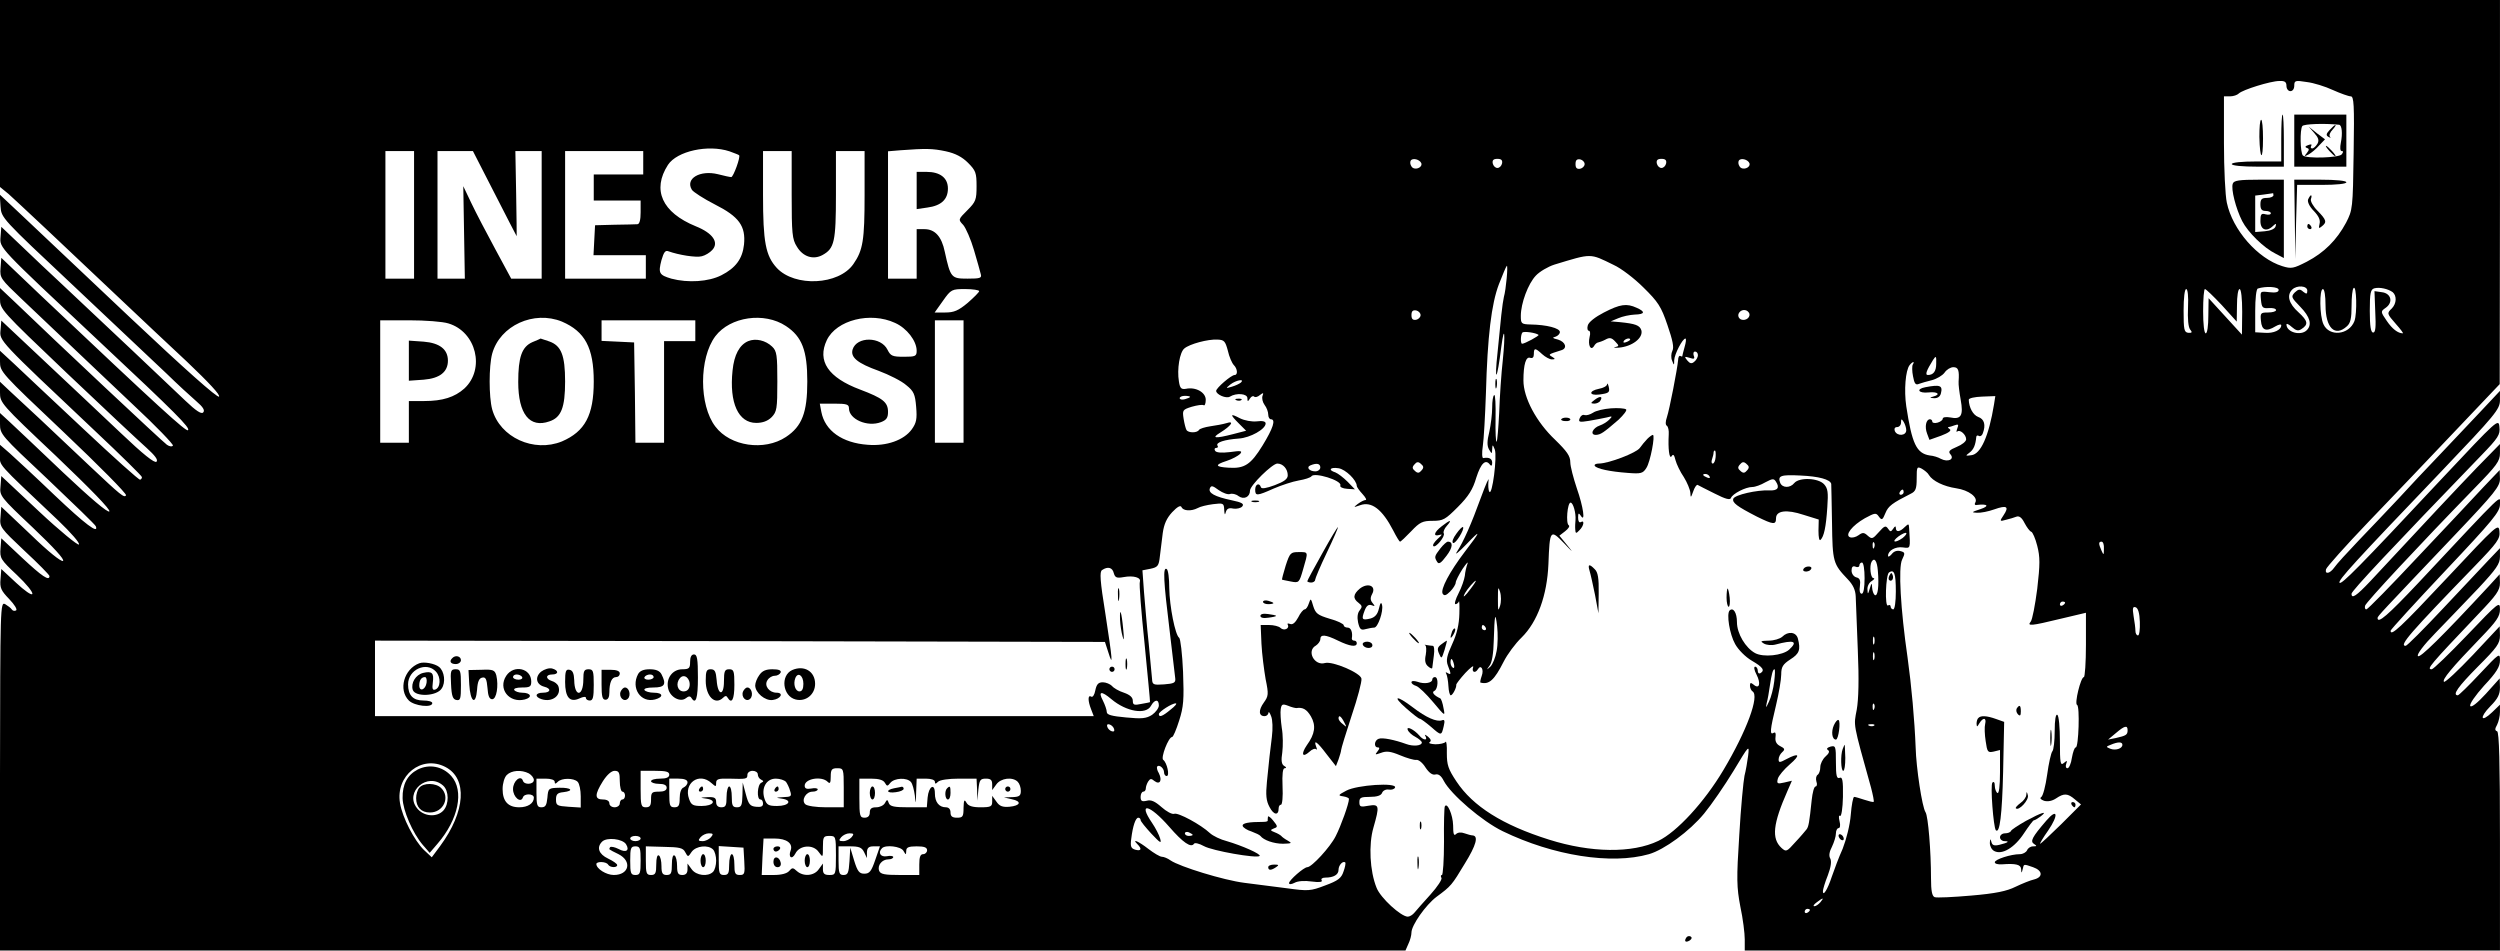 <?xml version="1.0" standalone="no"?>
<!DOCTYPE svg PUBLIC "-//W3C//DTD SVG 20010904//EN"
 "http://www.w3.org/TR/2001/REC-SVG-20010904/DTD/svg10.dtd">
<svg version="1.0" xmlns="http://www.w3.org/2000/svg"
 width="960pt" height="365pt" viewBox="0 0 960 365"
 preserveAspectRatio="xMidYMid meet">

<g transform="translate(0,365) scale(0.1,-0.1)"
fill="#000000" stroke="none">
<path d="M0 3291 l0 -359 33 -27 c29 -26 200 -186 452 -425 55 -52 160 -151
233 -219 83 -79 129 -128 123 -134 -6 -6 -132 106 -343 305 -183 173 -370 350
-416 393 l-83 78 3 -45 c3 -45 3 -45 283 -308 154 -145 314 -296 355 -335 41
-40 92 -87 113 -105 27 -23 35 -36 27 -44 -7 -7 -27 6 -68 45 -54 52 -339 321
-482 455 -36 33 -101 95 -145 137 l-80 76 -3 -39 c-3 -43 -10 -36 378 -400
298 -279 351 -333 342 -342 -7 -7 -106 83 -567 519 l-150 143 -3 -40 c-3 -37
1 -42 80 -117 45 -43 125 -119 178 -169 52 -50 166 -157 252 -239 87 -81 155
-152 152 -156 -3 -5 -13 -4 -23 3 -16 11 -425 395 -588 552 l-53 50 0 -41 c0
-41 2 -43 257 -286 142 -135 280 -264 306 -287 32 -29 45 -46 38 -53 -7 -7
-52 29 -136 109 -69 65 -201 190 -293 276 l-167 157 -3 -37 c-4 -41 -7 -38
363 -387 99 -93 180 -173 180 -177 0 -5 -3 -9 -7 -10 -4 -2 -103 87 -220 197
-117 110 -237 222 -265 249 l-53 49 0 -41 c0 -40 3 -43 245 -272 135 -128 242
-236 239 -242 -7 -11 -19 -1 -139 112 -138 131 -266 251 -308 289 l-37 35 0
-41 c0 -40 3 -44 215 -244 132 -126 211 -207 205 -213 -6 -6 -73 51 -177 149
-92 88 -185 175 -205 194 l-38 35 0 -41 c0 -41 3 -44 183 -213 100 -95 184
-176 185 -181 12 -32 -41 8 -158 119 -74 71 -152 143 -172 161 l-38 33 0 -39
c0 -43 -19 -22 224 -252 48 -46 84 -87 79 -92 -4 -4 -73 52 -153 127 l-145
136 -3 -39 c-4 -37 -1 -41 124 -159 81 -77 123 -123 116 -128 -7 -4 -56 35
-124 101 l-113 107 -3 -39 c-4 -39 -1 -42 92 -130 53 -49 96 -93 96 -97 0 -21
-29 -1 -104 69 l-81 76 -3 -39 c-3 -37 0 -43 63 -102 36 -34 63 -67 59 -73 -3
-6 -30 13 -62 43 l-57 53 -3 -39 c-3 -33 2 -44 33 -76 21 -22 32 -40 27 -44
-6 -3 -13 -2 -17 4 -3 5 -15 14 -25 20 -19 10 -19 -4 -20 -660 l0 -670 2698 0
2699 0 11 25 c7 14 12 34 12 44 0 28 55 106 96 137 57 42 59 45 109 128 44 71
53 106 30 108 -5 0 -20 4 -31 8 -13 5 -26 4 -33 -3 -8 -8 -11 0 -11 34 -1 40
-23 91 -32 72 -2 -4 -4 -65 -3 -135 0 -71 -4 -128 -8 -128 -5 0 -5 -5 -2 -11
4 -5 -15 -34 -42 -64 -26 -29 -54 -60 -61 -69 -7 -9 -19 -16 -26 -16 -26 0
-105 72 -120 111 -26 64 -31 166 -12 231 24 84 23 91 -19 84 -31 -6 -35 -4
-35 14 0 17 6 20 40 20 27 0 43 5 47 15 3 9 15 15 26 13 11 -2 22 2 24 8 7 20
-146 10 -187 -12 -32 -17 -33 -19 -12 -22 12 -2 22 -6 22 -10 0 -18 -31 -104
-51 -143 -21 -42 -92 -119 -109 -119 -13 0 -70 -50 -70 -61 0 -6 9 -5 21 1 12
7 39 9 66 5 30 -4 43 -2 38 5 -3 5 2 10 14 10 32 0 51 11 51 30 0 18 17 36 26
28 2 -3 -1 -19 -7 -35 -8 -25 -21 -35 -70 -53 -57 -22 -66 -22 -147 -11 -48 6
-122 16 -164 21 -79 10 -248 62 -283 86 -11 8 -26 14 -33 14 -8 0 -31 14 -52
30 -37 29 -66 42 -42 18 18 -18 14 -27 -8 -21 -17 5 -20 12 -16 42 6 50 17 81
27 81 5 0 9 -4 9 -9 0 -5 19 -28 41 -52 35 -37 40 -40 34 -19 -4 14 -18 41
-31 60 -56 82 -10 72 66 -15 53 -61 84 -82 95 -65 3 5 20 1 38 -9 32 -18 203
-48 214 -38 7 7 -68 40 -126 57 -24 6 -53 20 -65 31 -34 32 -122 80 -137 74
-8 -3 -30 9 -49 26 -25 22 -40 29 -57 24 -18 -4 -23 -1 -23 15 0 11 5 20 10
20 6 0 10 6 10 13 0 6 4 18 9 26 8 12 12 12 24 2 21 -16 31 2 17 30 -7 11 -9
23 -6 26 8 8 26 -7 26 -23 0 -8 5 -14 10 -14 13 0 1 52 -13 62 -11 7 20 88 34
88 4 0 16 28 27 63 17 53 19 80 15 187 -3 69 -10 128 -15 131 -15 10 -37 120
-38 191 0 37 -4 70 -10 73 -15 9 -12 -46 11 -233 11 -92 21 -176 22 -187 2
-17 -5 -20 -43 -23 -41 -3 -45 -1 -46 20 -1 13 -7 75 -13 138 -7 63 -14 152
-18 197 l-6 83 31 6 c28 6 32 11 36 48 3 22 8 63 11 89 5 35 15 57 36 80 20
21 32 28 36 20 6 -15 37 -17 62 -4 10 6 36 12 59 15 40 5 42 4 43 -22 1 -19 3
-21 6 -9 4 14 12 18 29 14 13 -2 29 2 34 8 9 10 -1 16 -40 24 -66 14 -91 28
-84 46 5 12 11 10 34 -7 16 -11 35 -18 43 -15 8 3 23 0 33 -8 21 -15 44 -3 44
21 0 20 86 104 105 104 22 0 40 -21 40 -45 0 -14 -13 -24 -50 -38 -32 -12 -51
-15 -53 -8 -6 19 -22 12 -22 -9 0 -25 6 -25 71 4 30 13 73 27 96 31 24 4 45
11 49 16 10 17 118 -16 111 -35 -3 -6 9 -12 26 -13 l30 -2 -28 29 c-16 16 -37
32 -47 36 -29 9 -21 21 12 16 27 -4 70 -46 70 -68 0 -4 10 -18 22 -31 12 -13
17 -23 12 -23 -6 0 -19 -7 -30 -15 -18 -14 -17 -14 9 -5 44 16 85 -16 127 -97
12 -24 24 -43 26 -43 3 0 22 18 43 40 33 35 44 40 82 40 41 0 49 5 97 53 41
41 58 68 71 113 18 56 36 73 53 49 5 -6 8 -3 8 8 0 16 -12 22 -34 18 -5 -1 -6
20 -2 46 4 26 9 118 12 203 6 219 21 343 50 419 14 36 27 67 30 70 6 6 -3 -93
-11 -119 -2 -8 -7 -40 -10 -70 -3 -30 -9 -93 -14 -140 -14 -128 -2 -113 14 18
12 91 16 50 6 -49 -6 -52 -12 -143 -14 -202 -3 -59 -7 -110 -10 -113 -3 -4 -5
37 -4 89 1 52 -1 93 -5 90 -5 -2 -8 -24 -8 -48 0 -24 -5 -66 -11 -93 -9 -36
-9 -54 -1 -68 11 -18 11 -18 12 1 1 19 2 19 10 -1 10 -26 -10 -181 -21 -162
-4 6 -5 26 -3 43 3 16 -10 -13 -29 -65 -37 -102 -67 -170 -93 -210 -9 -14 8 0
37 30 58 61 57 53 -7 -30 -57 -75 -94 -144 -84 -160 6 -9 13 -7 29 9 11 11 21
27 21 34 0 6 12 30 26 52 15 22 23 31 19 20 -4 -11 -9 -32 -10 -46 -2 -14 -12
-44 -24 -67 -12 -23 -17 -42 -12 -42 5 0 11 5 13 10 2 6 3 -15 2 -47 -1 -40
-9 -76 -27 -115 -21 -46 -25 -63 -17 -84 13 -33 13 -37 -2 -28 -7 4 -8 3 -4
-4 3 -6 7 -27 8 -47 1 -19 5 -35 9 -35 7 0 23 30 21 41 0 3 15 23 35 45 20 21
33 31 30 22 -7 -19 8 -25 18 -8 12 20 24 -1 15 -25 -5 -14 -7 -26 -5 -26 33
-9 53 9 89 80 14 28 45 70 69 93 61 60 98 162 103 282 5 133 7 135 61 79 33
-35 36 -37 13 -9 l-32 39 22 17 c13 10 19 20 14 23 -12 7 -5 87 7 87 10 0 21
-40 19 -66 -1 -11 -2 -27 -1 -37 1 -16 3 -17 16 -3 17 16 21 41 5 31 -6 -3
-10 4 -10 17 0 18 2 20 10 8 19 -30 10 34 -15 105 -13 39 -25 84 -25 100 0 24
-13 42 -58 86 -73 69 -122 162 -122 228 0 63 10 93 26 87 9 -3 14 2 14 14 0
25 5 25 32 0 12 -11 29 -20 37 -20 14 0 14 2 1 10 -15 9 -16 9 35 25 25 7 17
32 -12 41 -21 5 -24 8 -10 11 9 3 17 11 17 18 0 15 -51 28 -112 29 -36 1 -38
3 -38 33 0 48 28 124 58 155 14 15 46 34 71 42 145 44 135 44 227 -1 29 -13
80 -52 115 -87 56 -55 68 -73 92 -144 20 -58 26 -86 19 -99 -5 -10 -6 -27 -1
-38 7 -19 8 -19 8 2 1 23 32 83 43 83 4 0 2 -15 -3 -32 -5 -18 -9 -34 -9 -36
0 -2 -3 -1 -7 1 -5 3 -9 -5 -9 -16 -3 -34 -33 -189 -43 -219 -6 -17 -6 -30 0
-33 5 -4 8 -18 7 -33 -3 -54 2 -97 11 -84 6 10 10 6 15 -15 4 -15 18 -45 32
-65 13 -21 24 -48 25 -60 1 -21 2 -20 11 5 5 15 13 27 17 25 3 -2 33 -17 65
-33 43 -22 60 -26 63 -17 6 16 56 42 82 42 11 0 33 8 50 18 28 15 33 15 41 2
15 -23 6 -35 -26 -33 -47 2 -132 -17 -138 -32 -5 -15 13 -29 91 -69 63 -31 73
-32 73 -6 0 29 40 35 106 13 l58 -18 -1 -43 c0 -26 3 -40 8 -35 13 13 21 48
26 126 4 56 2 71 -12 87 -22 25 -96 28 -115 5 -16 -20 -46 -19 -54 1 -10 27 1
32 78 28 70 -3 114 -15 118 -32 0 -4 2 -71 3 -149 2 -152 4 -158 61 -218 20
-21 29 -41 30 -65 1 -19 4 -111 8 -205 5 -114 3 -190 -4 -230 -12 -64 -16 -45
55 -300 7 -27 12 -52 10 -54 -2 -2 -18 2 -36 8 -18 6 -35 11 -39 11 -4 0 -10
-31 -13 -69 -3 -39 -17 -94 -31 -130 -15 -33 -33 -82 -42 -108 -16 -49 -34
-77 -34 -55 0 6 8 34 19 61 12 32 15 54 9 65 -6 10 -3 26 7 45 8 17 15 39 15
51 0 11 5 20 10 20 6 0 8 11 4 26 -4 16 -3 25 2 21 5 -3 10 29 11 73 1 64 -2
78 -13 73 -11 -4 -14 8 -14 60 0 61 -1 65 -21 60 -13 -4 -16 -8 -10 -13 8 -4
5 -13 -9 -25 -11 -10 -20 -28 -20 -41 0 -13 -5 -26 -10 -29 -6 -4 -8 -15 -5
-26 4 -10 2 -19 -3 -19 -6 0 -12 -24 -15 -52 -9 -87 -12 -103 -20 -113 -4 -5
-23 -28 -43 -49 -33 -37 -35 -38 -53 -22 -39 36 -33 92 23 219 l17 39 -30 -7
c-26 -6 -29 -4 -24 15 3 11 24 36 46 55 43 37 36 46 -13 20 -26 -14 -30 -14
-30 -1 0 9 6 21 14 28 11 10 10 14 -8 23 -14 7 -20 18 -18 34 2 15 0 21 -7 17
-16 -10 -14 11 9 106 11 46 20 99 20 118 0 29 6 39 35 58 35 22 40 37 29 80
-7 26 -38 29 -60 7 -9 -8 -32 -15 -52 -15 -31 -1 -34 -2 -19 -11 10 -6 30 -8
45 -4 71 19 88 13 52 -20 -25 -22 -98 -30 -130 -13 -37 20 -70 75 -70 119 0
36 -14 58 -28 45 -13 -13 0 -92 21 -129 12 -22 40 -50 64 -64 43 -25 51 -37
33 -48 -6 -3 -10 1 -10 9 0 9 -5 16 -10 16 -6 0 -4 -13 5 -30 18 -35 11 -58
-11 -39 -11 9 -14 8 -14 -4 0 -9 5 -19 10 -22 27 -17 -22 -151 -112 -302 -73
-123 -179 -238 -250 -272 -100 -48 -259 -46 -420 5 -178 56 -292 128 -355 223
-32 48 -37 64 -37 109 1 29 -2 49 -5 43 -4 -5 -21 -9 -39 -9 -18 1 -28 4 -22
8 7 5 5 11 -6 21 -12 9 -15 10 -10 2 10 -18 -9 -16 -24 3 -20 23 -51 38 -44
21 3 -8 16 -20 30 -27 13 -7 24 -17 24 -21 0 -13 -33 -16 -60 -6 -44 16 -92
26 -106 20 -17 -6 -19 -33 -3 -33 8 0 7 -5 -1 -15 -11 -14 -10 -14 13 -6 21 8
37 6 73 -9 26 -11 54 -19 62 -18 9 2 25 -11 36 -29 14 -21 27 -30 38 -27 11 3
22 -4 32 -24 27 -52 148 -156 227 -194 194 -94 417 -129 561 -88 59 17 156 88
212 156 28 34 79 108 113 164 60 100 61 101 56 58 -3 -23 -9 -58 -14 -77 -4
-19 -14 -121 -20 -227 -11 -170 -10 -201 4 -275 10 -46 17 -103 17 -126 l0
-43 1450 0 1450 0 0 419 c0 306 -3 420 -11 423 -9 3 -9 9 0 25 6 12 11 34 11
49 l0 28 -30 -29 c-44 -42 -50 -21 -7 23 29 29 37 46 37 72 l-1 35 -53 -59
c-33 -36 -56 -54 -60 -47 -4 7 19 40 53 78 48 51 61 73 61 97 0 30 -2 29 -78
-52 -42 -45 -80 -82 -84 -82 -22 1 1 33 77 110 74 74 85 89 85 120 l-1 35
-103 -110 c-57 -60 -107 -107 -111 -103 -8 8 28 52 141 169 61 63 74 82 74
109 0 32 -4 29 -126 -99 -69 -72 -130 -131 -136 -131 -21 0 -10 13 179 212 70
73 83 91 83 120 l-1 33 -41 -45 c-181 -195 -267 -280 -273 -269 -5 6 22 42 66
87 41 42 76 79 79 82 3 3 42 44 88 92 68 73 82 93 82 120 l0 33 -43 -45 c-23
-25 -103 -109 -176 -187 -74 -79 -138 -143 -143 -143 -27 0 16 49 265 306 88
91 98 105 95 134 -3 31 -8 27 -201 -179 -180 -192 -217 -226 -217 -203 0 4 95
108 210 230 184 195 210 227 210 255 0 36 29 64 -315 -303 -115 -122 -155
-157 -155 -133 0 7 13 20 298 320 153 161 172 185 172 215 l-1 33 -62 -65
c-34 -37 -147 -157 -252 -268 -104 -111 -193 -202 -198 -202 -5 0 -7 6 -5 14
3 13 206 231 420 451 86 88 98 104 98 135 l0 35 -88 -90 c-75 -78 -186 -196
-411 -438 -52 -55 -71 -68 -71 -47 0 11 155 176 498 531 66 68 73 80 70 109
-3 34 -6 31 -223 -200 -319 -341 -383 -405 -391 -398 -8 8 58 80 391 428 208
218 224 238 225 272 l0 37 -77 -82 c-42 -45 -114 -120 -158 -167 -45 -47 -115
-121 -155 -165 -41 -44 -110 -116 -153 -161 -43 -45 -85 -91 -93 -103 -17 -24
-37 -28 -32 -7 2 8 75 90 164 183 89 92 238 249 332 348 l171 180 1 738 0 737
-4800 0 -4800 0 0 -359z m8780 29 c0 -11 7 -20 15 -20 9 0 15 9 15 21 0 20 4
21 48 14 26 -3 71 -17 101 -31 29 -13 60 -24 68 -24 12 0 14 -33 11 -217 -3
-214 -4 -219 -29 -268 -36 -67 -84 -115 -151 -150 -51 -26 -59 -28 -94 -17
-94 29 -191 139 -213 244 -6 27 -11 130 -11 228 l0 180 23 0 c13 0 28 5 34 11
14 14 122 48 156 48 21 1 27 -4 27 -19z m-5979 -251 c19 -7 35 -13 37 -15 7
-5 -22 -84 -30 -84 -5 0 -28 5 -51 11 -69 17 -127 -17 -100 -60 5 -8 45 -34
88 -56 93 -47 119 -83 112 -154 -6 -55 -32 -90 -87 -118 -49 -25 -128 -30
-192 -13 -47 14 -51 21 -38 71 9 31 15 39 27 34 39 -14 106 -25 128 -19 13 3
31 14 40 24 27 29 2 65 -63 91 -130 53 -169 140 -107 236 35 53 154 79 236 52z
m831 0 c37 -8 63 -22 85 -44 30 -30 33 -39 33 -90 0 -52 -3 -60 -35 -92 -36
-36 -36 -36 -16 -57 10 -12 29 -55 41 -96 12 -41 24 -83 26 -92 5 -16 -2 -18
-51 -18 -62 0 -65 3 -87 103 -12 59 -38 87 -78 87 l-30 0 0 -95 0 -95 -55 0
-55 0 0 244 0 245 48 4 c97 7 122 7 174 -4z m-2042 -244 l0 -245 -55 0 -55 0
0 245 0 245 55 0 55 0 0 -245z m309 83 c46 -90 84 -164 85 -165 0 -1 0 73 -2
163 l-3 164 51 0 50 0 0 -245 0 -245 -58 0 -59 0 -61 113 c-33 61 -75 141 -92
177 l-31 65 3 -178 3 -177 -52 0 -53 0 0 245 0 245 68 0 68 0 83 -162z m571
117 l0 -45 -95 0 -95 0 0 -50 0 -50 90 0 90 0 0 -45 c0 -29 -4 -45 -12 -46 -7
0 -47 -2 -88 -2 l-75 -2 -3 -57 -3 -58 101 0 100 0 0 -45 0 -45 -155 0 -155 0
0 245 0 245 150 0 150 0 0 -45z m570 -122 c0 -149 2 -172 20 -200 23 -39 63
-52 99 -32 45 25 51 51 51 232 l0 167 55 0 55 0 0 -169 c0 -173 -6 -212 -43
-265 -56 -81 -225 -89 -294 -15 -43 47 -53 99 -53 280 l0 169 55 0 55 0 0
-167z m2418 120 c5 -18 -28 -29 -38 -12 -5 7 -6 17 -3 22 7 12 35 5 41 -10z
m310 0 c-2 -10 -10 -18 -18 -18 -8 0 -16 8 -18 18 -2 12 3 17 18 17 15 0 20
-5 18 -17z m317 -3 c0 -8 -8 -16 -17 -18 -13 -2 -18 3 -18 18 0 15 5 20 18 18
9 -2 17 -10 17 -18z m313 3 c-2 -10 -10 -18 -18 -18 -8 0 -16 8 -18 18 -2 12
3 17 18 17 15 0 20 -5 18 -17z m320 0 c5 -18 -28 -29 -38 -12 -5 7 -6 17 -3
22 7 12 35 5 41 -10z m2032 -486 c0 -9 -11 -12 -36 -9 -35 4 -35 4 -32 -29 3
-30 6 -34 31 -32 15 1 27 -2 27 -8 0 -5 -14 -9 -31 -9 -28 0 -30 -2 -27 -32 3
-37 20 -43 56 -21 12 7 22 9 22 4 0 -18 -29 -32 -64 -29 l-36 2 0 82 c0 47 4
84 10 86 31 10 80 7 80 -5z m110 -3 c0 -14 -3 -14 -16 -4 -12 11 -18 10 -32
-3 -15 -16 -14 -19 21 -55 38 -39 46 -69 25 -90 -23 -23 -78 -8 -78 22 0 5 9
1 21 -10 15 -13 24 -16 36 -8 28 18 26 31 -11 65 -37 33 -46 65 -24 87 18 18
58 15 58 -4z m181 -117 c-21 -54 -97 -61 -119 -12 -15 32 -16 135 -2 135 6 0
10 -27 10 -62 0 -87 36 -123 82 -81 14 12 18 31 18 78 0 34 3 65 8 69 11 12
14 -97 3 -127z m147 111 c16 -14 15 -43 -3 -62 -20 -19 -20 -20 16 -61 17 -19
29 -35 26 -35 -19 0 -41 17 -62 48 -24 35 -24 36 -4 50 30 21 21 56 -15 60
l-28 4 3 -80 c3 -58 1 -79 -8 -79 -9 0 -13 24 -13 83 0 70 3 83 18 87 20 5 52
-2 70 -15z m-5428 4 c0 -4 -20 -24 -44 -45 -36 -30 -53 -37 -86 -37 l-41 0 32
45 c31 44 34 45 86 45 29 0 53 -4 53 -8z m4642 -62 c-2 -44 1 -76 8 -85 9 -11
8 -14 -7 -13 -16 2 -18 12 -18 85 0 49 4 83 10 83 6 0 9 -28 7 -70z m130 8
l57 -63 1 63 c0 34 4 62 10 62 6 0 10 -36 10 -87 l-1 -88 -64 70 -64 70 -1
-67 c0 -39 -4 -68 -10 -68 -6 0 -10 35 -10 85 0 47 3 85 7 85 4 0 33 -28 65
-62z m-3077 -38 c0 -8 -8 -16 -17 -18 -13 -2 -18 3 -18 18 0 15 5 20 18 18 9
-2 17 -10 17 -18z m1261 9 c9 -15 -11 -33 -30 -26 -9 4 -13 13 -10 22 7 17 30
20 40 4z m-4558 -34 c88 -38 122 -100 122 -230 0 -130 -34 -192 -122 -230
-108 -44 -238 15 -268 123 -13 48 -13 166 0 214 30 108 160 167 268 123z m860
-17 c62 -41 82 -94 82 -213 0 -119 -20 -172 -82 -213 -83 -55 -214 -36 -271
40 -63 82 -63 263 0 347 57 75 188 94 271 39z m419 12 c45 -20 83 -69 83 -107
0 -21 -5 -23 -49 -23 -44 0 -51 3 -63 27 -25 51 -118 52 -134 1 -9 -30 19 -53
100 -82 40 -15 88 -39 106 -55 29 -23 34 -35 38 -83 4 -47 1 -62 -17 -87 -30
-41 -96 -65 -169 -59 -98 7 -164 54 -178 126 l-6 32 56 0 c48 0 56 -3 56 -18
0 -42 71 -73 123 -53 21 8 27 17 27 39 0 38 -20 53 -107 86 -123 46 -166 110
-128 190 37 77 167 110 262 66z m-1715 -2 c107 -32 142 -175 61 -250 -37 -33
-83 -48 -154 -48 l-59 0 0 -80 0 -80 -55 0 -55 0 0 235 0 235 111 0 c62 0 129
-5 151 -12z m948 -28 l0 -40 -60 0 -60 0 0 -195 0 -195 -55 0 -55 0 -2 193 -3
192 -62 3 -63 3 0 39 0 40 180 0 180 0 0 -40z m1030 -195 l0 -235 -55 0 -55 0
0 235 0 235 55 0 55 0 0 -235z m2208 179 c4 -3 -53 -34 -63 -34 -7 0 -6 35 1
43 6 6 53 -1 62 -9z m-1193 -61 c5 -23 16 -48 23 -55 14 -14 16 -38 3 -38 -13
0 -71 -50 -71 -61 0 -14 39 -31 53 -22 24 15 67 12 67 -6 0 -14 2 -14 10 -1 5
8 12 11 16 7 4 -4 14 -1 22 6 13 10 15 9 10 -3 -3 -9 0 -24 8 -35 8 -10 14
-27 14 -37 0 -10 5 -18 10 -18 20 0 9 -34 -32 -101 -45 -73 -69 -89 -130 -85
-52 3 -55 11 -8 26 22 7 45 20 52 27 10 12 3 13 -39 7 -33 -4 -53 -2 -57 5 -4
6 -2 11 4 11 6 0 9 4 5 9 -7 12 27 23 82 27 44 3 103 36 103 58 0 8 -12 11
-34 8 -19 -2 -47 3 -65 12 -38 20 -39 15 -4 -20 l28 -28 -50 -13 c-70 -18 -85
-16 -49 6 42 26 56 47 23 36 -13 -4 -41 -9 -62 -12 -20 -3 -40 -9 -43 -14 -7
-12 -41 -12 -48 0 -3 5 -8 24 -11 43 -5 33 -4 35 31 46 21 6 41 9 46 6 4 -3 8
6 8 21 0 28 -38 50 -76 42 -18 -3 -23 2 -27 28 -8 47 3 113 21 127 20 17 90
36 127 34 26 -1 30 -6 40 -43z m1805 -17 c0 -7 -6 -19 -14 -25 -10 -9 -17 -7
-27 5 -12 15 -11 16 9 10 17 -6 21 -4 16 8 -3 9 -1 16 5 16 6 0 11 -6 11 -14z
m915 -33 c0 -29 -11 -43 -32 -43 -12 0 -5 18 20 58 11 17 13 16 12 -15z m-90
-3 c-3 -5 -3 -26 1 -45 5 -28 10 -35 23 -29 9 3 31 10 49 14 19 5 41 18 49 29
8 12 23 21 34 21 19 0 23 -12 20 -55 -1 -11 3 -42 8 -70 11 -60 2 -77 -40 -68
-17 3 -29 1 -29 -5 0 -5 -9 -12 -20 -15 -11 -3 -20 -1 -20 4 0 5 -4 9 -9 9
-15 0 -21 -29 -11 -55 l9 -24 45 16 c29 11 41 20 33 25 -6 4 -9 8 -5 8 3 0 14
3 24 7 14 5 16 3 10 -12 -4 -11 -4 -16 0 -12 10 9 34 -12 34 -30 0 -8 -16 -21
-36 -29 -29 -12 -34 -18 -24 -29 16 -19 -10 -31 -37 -17 -10 6 -29 12 -43 13
-51 8 -68 45 -90 189 -9 61 -3 138 13 158 11 14 21 16 12 2z m-2580 -69 c-6
-5 -21 -12 -35 -16 -24 -7 -24 -7 -5 9 21 16 56 23 40 7z m-195 -55 c0 -2 -9
-6 -20 -9 -11 -3 -20 -1 -20 4 0 5 9 9 20 9 11 0 20 -2 20 -4z m3087 -29 c-20
-122 -51 -191 -87 -195 -23 -3 -24 -3 -7 10 16 12 23 29 26 61 1 5 5 6 10 3 5
-3 12 1 15 10 12 32 6 55 -18 63 -20 8 -35 36 -36 66 0 6 23 11 51 12 l51 2
-5 -32z m-337 -99 c0 -22 -35 -24 -44 -3 -3 9 0 15 9 15 8 0 15 8 15 18 0 14
2 15 10 2 5 -8 10 -23 10 -32z m-732 -103 c-1 -14 -6 -25 -11 -25 -5 0 -6 7
-3 16 3 9 6 20 6 25 0 5 2 9 5 9 3 0 4 -11 3 -25z m-1129 -51 c-9 -11 -15 -12
-25 -3 -11 9 -12 15 -3 25 9 11 15 12 25 3 11 -9 12 -15 3 -25z m1250 0 c-9
-11 -15 -12 -25 -3 -11 9 -12 15 -3 25 9 11 15 12 25 3 11 -9 12 -15 3 -25z
m-1639 11 c0 -8 -9 -15 -19 -15 -24 0 -36 16 -19 23 24 10 38 7 38 -8z m2337
-29 c14 -23 57 -44 105 -51 48 -7 85 -35 73 -55 -4 -6 -1 -11 6 -9 42 5 50 -4
14 -16 -34 -11 -36 -13 -14 -14 15 -1 45 5 67 13 48 17 58 11 36 -22 -16 -24
-16 -25 9 -18 14 3 32 9 40 12 11 4 21 -4 31 -24 9 -17 20 -32 26 -34 5 -1 16
-26 23 -54 11 -43 11 -70 0 -165 -8 -62 -19 -119 -25 -126 -15 -18 0 -17 115
11 l97 23 0 -123 c0 -68 -4 -124 -8 -124 -12 0 -37 -103 -26 -107 11 -4 6
-163 -5 -163 -5 0 -11 -18 -15 -40 -3 -22 -11 -40 -17 -40 -6 0 -8 7 -5 16 5
14 4 15 -9 4 -13 -11 -15 -1 -15 83 0 53 -4 99 -10 102 -6 4 -10 -19 -10 -62
0 -38 -4 -73 -9 -78 -5 -6 -14 -46 -20 -90 -6 -43 -16 -82 -23 -86 -6 -4 -2
-9 11 -14 14 -4 31 -1 46 9 31 21 45 20 73 -4 l23 -19 -76 -76 c-42 -41 -78
-75 -81 -75 -2 0 11 23 31 51 41 60 36 88 -7 38 -56 -65 -63 -80 -47 -90 11
-7 11 -9 -4 -9 -10 0 -20 -7 -23 -15 -4 -8 -16 -15 -28 -15 -34 0 -96 -20 -96
-31 0 -6 12 -9 28 -8 53 4 72 -1 73 -18 1 -17 2 -17 6 -1 5 21 2 21 40 8 37
-13 39 -38 4 -47 -14 -3 -46 -16 -71 -28 -34 -17 -77 -26 -171 -34 -69 -6
-132 -9 -140 -6 -10 4 -14 24 -14 73 0 104 -11 238 -21 253 -13 19 -36 171
-38 249 -4 104 -16 237 -31 345 -27 186 -36 346 -21 376 12 25 12 28 -7 33
-13 3 -25 -1 -33 -12 -8 -9 -14 -12 -14 -6 0 20 29 36 57 32 30 -4 29 -6 24
73 -1 19 -2 19 -17 5 -19 -19 -34 -21 -34 -3 0 8 -4 7 -10 -3 -9 -13 -11 -13
-20 0 -9 13 -14 11 -36 -14 -23 -26 -26 -27 -42 -13 -14 13 -20 13 -35 2 -11
-8 -25 -11 -33 -8 -21 8 8 45 57 73 39 21 43 22 54 6 11 -15 14 -13 25 14 11
27 26 38 97 74 19 9 23 19 23 59 0 44 1 47 20 37 10 -6 23 -16 27 -24z m-842
-6 c3 -6 -1 -7 -9 -4 -18 7 -21 14 -7 14 6 0 13 -4 16 -10z m745 -60 c0 -5 -5
-10 -11 -10 -5 0 -7 5 -4 10 3 6 8 10 11 10 2 0 4 -4 4 -10z m-4 -176 c-30
-21 -45 -16 -16 6 14 10 27 16 30 13 3 -2 -4 -11 -14 -19z m-109 -36 c-3 -8
-6 -5 -6 6 -1 11 2 17 5 13 3 -3 4 -12 1 -19z m882 -5 c0 -25 -1 -26 -9 -8
-12 27 -12 35 0 35 6 0 10 -12 9 -27z m-868 -85 c5 -58 0 -100 -12 -93 -5 4
-9 16 -10 28 -1 20 -2 20 -9 -3 -7 -23 -8 -24 -9 -3 -1 12 7 27 17 32 9 6 12
11 6 11 -11 0 -16 47 -7 63 11 18 21 3 24 -35z m-51 -28 c0 -37 -4 -60 -11
-60 -7 0 -10 12 -7 29 3 22 0 31 -14 34 -10 3 -18 14 -18 26 0 14 5 19 15 15
8 -4 15 -1 15 5 0 6 5 11 10 11 6 0 10 -27 10 -60z m-2883 19 c5 -17 11 -20
38 -15 38 7 68 -2 62 -18 -3 -7 5 -113 18 -236 12 -124 22 -225 21 -226 0 -1
-16 -4 -33 -7 -28 -6 -33 -4 -33 12 0 13 -11 23 -34 31 -19 6 -40 18 -46 26
-7 7 -23 14 -35 14 -17 0 -24 -7 -29 -31 -3 -17 -10 -28 -16 -24 -13 8 -13
-16 0 -49 l10 -26 -1380 0 -1380 0 0 145 0 145 1402 -2 1401 -3 13 -40 c19
-61 16 -31 -11 146 -21 130 -23 164 -13 170 22 15 40 10 45 -12z m3003 -70 c0
-39 -4 -69 -10 -69 -5 0 -10 5 -10 11 0 5 -4 8 -10 4 -13 -8 -9 118 4 127 20
13 26 -4 26 -73z m-1632 11 c-22 -30 -35 -41 -22 -17 9 16 36 47 41 47 2 0 -6
-13 -19 -30z m112 -67 c-7 -23 -8 -18 -8 27 0 45 1 50 8 28 5 -16 5 -40 0 -55z
m2170 13 c0 -3 -4 -8 -10 -11 -5 -3 -10 -1 -10 4 0 6 5 11 10 11 6 0 10 -2 10
-4z m287 -74 c1 -29 -2 -52 -7 -52 -6 0 -10 8 -10 18 0 9 -3 34 -7 56 -5 31
-3 38 8 34 9 -3 15 -22 16 -56z m-2470 -112 c-4 -24 -15 -51 -24 -60 -16 -14
-16 -14 -3 4 9 11 15 47 16 95 3 102 6 116 13 56 3 -27 3 -70 -2 -95z m-42 90
c3 -5 1 -10 -4 -10 -6 0 -11 5 -11 10 0 6 2 10 4 10 3 0 8 -4 11 -10z m1492
-62 c-3 -7 -5 -2 -5 12 0 14 2 19 5 13 2 -7 2 -19 0 -25z m0 -60 c-3 -7 -5 -2
-5 12 0 14 2 19 5 13 2 -7 2 -19 0 -25z m-1614 -18 c3 -11 1 -18 -4 -14 -5 3
-9 12 -9 20 0 20 7 17 13 -6z m1230 -67 c-3 -26 -12 -61 -20 -77 -12 -26 -13
-27 -9 -6 4 14 9 43 12 65 7 48 12 65 18 65 3 0 2 -21 -1 -47z m-2545 -68 c57
-48 133 -61 152 -25 14 25 30 26 30 1 0 -10 -12 -26 -26 -36 -22 -14 -39 -16
-100 -10 -55 5 -74 10 -74 21 0 8 -7 28 -15 44 -19 36 -6 38 33 5z m227 -40
c-31 -26 -45 -31 -45 -17 0 9 51 42 65 41 6 0 -3 -11 -20 -24z m2702 3 c-3 -8
-6 -5 -6 6 -1 11 2 17 5 13 3 -3 4 -12 1 -19z m-2919 -77 c3 -8 -1 -12 -9 -9
-7 2 -15 10 -17 17 -3 8 1 12 9 9 7 -2 15 -10 17 -17z m2919 13 c-3 -3 -12 -4
-19 -1 -8 3 -5 6 6 6 11 1 17 -2 13 -5z m973 -18 c0 -18 -6 -21 -45 -30 l-30
-6 30 25 c34 29 45 31 45 11z m-20 -56 c0 -15 -27 -23 -47 -15 -17 7 -16 8 2
15 28 12 45 12 45 0z m-6440 -85 c86 -44 78 -171 -20 -304 l-32 -43 -30 28
c-37 36 -83 125 -92 180 -18 106 83 186 174 139z m1530 -80 l0 -75 -68 0 c-38
0 -73 5 -80 12 -16 16 3 48 28 48 11 0 20 4 20 9 0 4 -11 6 -25 3 -18 -3 -25
0 -25 11 0 27 65 38 88 15 9 -9 12 -5 12 20 0 27 4 32 25 32 24 0 25 -2 25
-75z m-1209 55 c10 -6 19 -17 19 -25 0 -18 -37 -20 -42 -3 -8 24 -38 -1 -38
-32 0 -31 30 -56 38 -32 5 16 42 15 42 -1 0 -22 -23 -37 -56 -37 -43 0 -64 23
-64 70 0 22 7 45 16 54 18 18 56 21 85 6z m349 -30 c0 -22 5 -40 10 -40 6 0
10 -7 10 -15 0 -8 -4 -15 -10 -15 -5 0 -10 -7 -10 -15 0 -8 -9 -15 -20 -15
-11 0 -20 7 -20 15 0 9 -9 15 -25 15 -32 0 -32 19 0 70 16 25 33 40 45 40 17
0 20 -7 20 -40z m190 25 c0 -10 -11 -15 -35 -15 -19 0 -35 -4 -35 -10 0 -5 14
-10 30 -10 20 0 30 -5 30 -15 0 -10 -10 -15 -30 -15 -27 0 -30 -3 -30 -30 0
-23 -4 -30 -20 -30 -18 0 -20 7 -20 70 l0 70 55 0 c42 0 55 -3 55 -15z m340 1
c0 -8 6 -17 13 -20 10 -5 10 -7 0 -12 -15 -7 -18 -64 -3 -64 6 0 10 -7 10 -16
0 -11 -8 -14 -27 -12 -23 2 -29 10 -39 48 l-12 45 -1 -47 c-1 -41 -4 -48 -21
-48 -17 0 -20 7 -20 40 0 22 -4 40 -10 40 -5 0 -10 -18 -10 -40 0 -33 -3 -40
-20 -40 -13 0 -20 7 -20 20 0 16 -6 20 -32 19 -32 -2 -32 -2 -5 -6 41 -6 27
-28 -19 -28 -33 0 -40 4 -48 27 -22 61 39 104 86 61 17 -15 18 -15 18 1 0 14
9 17 48 16 68 -2 72 -2 72 15 0 8 9 15 20 15 11 0 20 -6 20 -14z m-780 -28 c0
-9 3 -9 12 0 15 15 61 15 76 0 7 -7 12 -32 12 -56 l0 -43 -47 3 c-44 3 -48 5
-48 28 0 20 6 26 28 28 43 5 31 18 -15 17 -42 -1 -43 -2 -46 -38 -3 -29 -7
-37 -23 -37 -16 0 -19 7 -19 55 l0 55 35 0 c21 0 35 -5 35 -12z m510 -2 c0 -8
-7 -16 -15 -20 -9 -3 -15 -19 -15 -41 0 -28 -4 -35 -20 -35 -18 0 -20 7 -20
55 l0 55 35 0 c23 0 35 -5 35 -14z m378 2 c5 -7 13 -23 16 -35 7 -21 4 -23
-26 -24 -31 -2 -31 -2 -5 -6 41 -6 27 -28 -19 -28 -33 0 -40 4 -48 27 -14 41
6 78 43 78 16 0 33 -6 39 -12z m380 -4 c8 -14 10 -14 21 0 16 19 64 21 79 3 6
-7 12 -30 15 -52 3 -36 4 -35 5 13 l2 52 35 0 c21 0 35 -5 35 -12 0 -9 3 -9
12 0 7 7 40 12 80 12 l68 0 2 -42 1 -43 4 43 c4 37 7 42 29 42 18 0 24 -5 24
-22 l0 -22 16 22 c17 24 62 30 82 10 7 -7 12 -22 12 -35 0 -19 -6 -23 -32 -24
l-33 -1 30 -7 c40 -8 34 -25 -9 -29 -26 -2 -38 2 -50 20 l-16 22 0 -22 c0 -19
-5 -22 -45 -22 -31 0 -47 5 -54 18 -8 14 -10 10 -11 -20 0 -34 -3 -38 -25 -38
-18 0 -25 5 -25 20 0 13 -7 20 -18 20 -26 0 -42 20 -42 53 0 42 -24 28 -28
-16 l-3 -37 -70 0 c-55 0 -71 3 -76 16 -5 15 -7 15 -15 0 -5 -9 -20 -16 -33
-16 -18 0 -25 -5 -25 -20 0 -13 -7 -20 -20 -20 -18 0 -20 7 -20 75 l0 75 45 0
c29 0 47 -5 53 -16z m1182 -200 c0 -2 -7 -4 -15 -4 -8 0 -15 4 -15 10 0 5 7 7
15 4 8 -4 15 -8 15 -10z m-1850 -9 c-7 -8 -21 -15 -32 -15 -17 0 -18 3 -8 15
7 8 21 15 32 15 17 0 18 -3 8 -15z m540 0 c-7 -8 -21 -15 -32 -15 -17 0 -18 3
-8 15 7 8 21 15 32 15 17 0 18 -3 8 -15z m-810 -5 c0 -5 -9 -10 -20 -10 -11 0
-20 5 -20 10 0 6 9 10 20 10 11 0 20 -4 20 -10z m750 -65 c0 -73 -1 -75 -25
-75 -19 0 -25 5 -25 22 l0 22 -16 -22 c-18 -26 -59 -29 -84 -7 -15 14 -18 14
-30 0 -8 -9 -29 -15 -59 -15 l-46 0 3 70 4 70 43 0 c46 0 71 -19 61 -46 -10
-26 5 -37 18 -12 16 33 69 37 90 6 16 -22 16 -22 16 20 0 38 2 42 25 42 24 0
25 -2 25 -75z m-806 43 c15 -24 0 -34 -29 -18 -14 7 -28 10 -32 7 -3 -4 -4 -8
-2 -9 2 -2 17 -10 34 -18 53 -27 41 -80 -18 -80 -29 0 -67 24 -67 42 0 11 38
10 45 -2 7 -12 35 -13 35 -2 0 5 -16 16 -35 25 -36 17 -45 43 -23 65 18 18 79
11 92 -10z m56 -63 c0 -48 -2 -55 -20 -55 -18 0 -20 7 -20 55 0 48 2 55 20 55
18 0 20 -7 20 -55z m171 33 c11 -20 11 -20 25 1 17 23 63 28 82 9 7 -7 12 -26
12 -43 0 -17 -5 -36 -12 -43 -20 -20 -65 -14 -82 10 l-16 22 0 -22 c0 -15 -6
-22 -20 -22 -16 0 -20 7 -20 34 0 19 -4 38 -10 41 -6 4 -10 -10 -10 -34 0 -34
-3 -41 -20 -41 -16 0 -20 7 -20 34 0 19 -4 38 -10 41 -6 4 -10 -10 -10 -34 0
-34 -3 -41 -20 -41 -18 0 -20 7 -20 55 l0 55 70 -2 c59 -1 73 -4 81 -20z m227
-35 c3 -48 1 -53 -17 -53 -18 0 -21 6 -21 40 0 22 -4 40 -10 40 -5 0 -10 -18
-10 -40 0 -33 -3 -40 -20 -40 -18 0 -20 7 -20 56 l0 55 48 -3 47 -3 3 -52z
m460 35 l11 -23 0 23 c1 16 7 22 25 22 l25 0 -18 -52 c-15 -44 -22 -53 -42
-53 -19 0 -26 8 -39 50 l-15 50 -3 -52 c-3 -45 -6 -53 -23 -53 -16 0 -19 7
-19 55 l0 55 43 0 c36 0 46 -4 55 -22z m151 5 c10 -17 10 -17 11 0 0 13 9 17
40 17 29 0 40 -4 40 -15 0 -8 -7 -15 -15 -15 -11 0 -15 -11 -15 -40 l0 -40
-74 0 c-59 0 -75 3 -80 16 -8 21 11 44 35 44 11 0 19 4 19 9 0 4 -11 6 -25 3
-24 -4 -35 14 -18 31 14 14 72 7 82 -10z m3521 -198 c-7 -8 -17 -15 -23 -15
-6 0 -2 7 9 15 25 19 30 19 14 0z m-40 -29 c0 -3 -4 -8 -10 -11 -5 -3 -10 -1
-10 4 0 6 5 11 10 11 6 0 10 -2 10 -4z"/>
<path d="M8760 3120 l0 -90 -95 0 c-57 0 -95 -4 -95 -10 0 -6 40 -10 100 -10
l100 0 0 100 c0 55 -2 100 -5 100 -3 0 -5 -40 -5 -90z"/>
<path d="M8810 3110 l0 -100 100 0 100 0 0 100 0 100 -100 0 -100 0 0 -100z
m172 61 c11 -1 14 -34 7 -68 -4 -20 -3 -33 3 -33 7 0 7 -4 0 -13 -11 -13 -136
-17 -149 -4 -10 10 -12 100 -2 113 6 8 84 11 141 5z"/>
<path d="M8946 3151 c-14 -15 -15 -21 -4 -27 7 -4 10 -3 5 1 -4 5 0 17 10 27
9 10 14 18 11 18 -3 0 -13 -9 -22 -19z"/>
<path d="M8887 3139 c16 -18 19 -28 12 -41 -6 -10 -15 -18 -20 -18 -6 0 -7 4
-4 10 4 6 -1 7 -11 3 -12 -4 -14 -8 -6 -11 10 -3 10 -7 0 -20 -11 -13 -10 -14
7 -5 11 6 30 22 41 35 l22 23 -32 24 -31 25 22 -25z"/>
<path d="M8945 3070 c10 -11 20 -20 23 -20 3 0 -3 9 -13 20 -10 11 -20 20 -23
20 -3 0 3 -9 13 -20z"/>
<path d="M8676 3124 c2 -89 14 -95 14 -6 0 40 -3 72 -7 72 -5 0 -7 -30 -7 -66z"/>
<path d="M8574 2945 c-8 -20 12 -97 36 -144 22 -43 83 -103 128 -125 l32 -17
0 151 0 150 -95 0 c-76 0 -97 -3 -101 -15z m156 -45 c0 -5 -11 -10 -25 -10
-20 0 -25 -5 -25 -25 0 -18 5 -25 20 -25 11 0 20 -4 20 -9 0 -5 -9 -7 -20 -4
-17 5 -20 0 -20 -26 0 -34 24 -43 49 -18 11 10 13 9 9 -3 -3 -9 -19 -16 -41
-18 l-37 -3 0 70 0 70 33 4 c17 2 33 5 35 5 1 1 2 -2 2 -8z"/>
<path d="M8812 2808 l2 -153 3 143 4 142 94 0 c57 0 95 4 95 10 0 6 -40 10
-100 10 l-100 0 2 -152z"/>
<path d="M8863 2884 c-3 -9 5 -27 22 -44 19 -20 26 -35 22 -50 -4 -17 -3 -19
9 -9 20 16 18 24 -17 60 -17 17 -28 37 -25 45 3 8 3 14 0 14 -2 0 -7 -7 -11
-16z"/>
<path d="M8860 2780 c0 -5 5 -10 11 -10 5 0 7 5 4 10 -3 6 -8 10 -11 10 -2 0
-4 -4 -4 -10z"/>
<path d="M3520 2919 l0 -72 41 6 c53 7 79 31 79 73 0 41 -30 64 -82 64 l-38 0
0 -71z"/>
<path d="M2044 2336 c-40 -18 -54 -57 -54 -153 0 -123 44 -178 120 -151 45 15
60 53 60 153 0 101 -15 138 -61 154 -18 6 -32 11 -33 11 -1 -1 -15 -7 -32 -14z"/>
<path d="M2873 2340 c-33 -14 -54 -52 -60 -113 -13 -124 22 -201 91 -201 24 0
44 7 59 22 20 21 22 32 22 137 0 101 -2 117 -20 134 -25 24 -63 33 -92 21z"/>
<path d="M1570 2265 l0 -77 57 4 c62 5 93 30 93 73 0 43 -31 68 -93 73 l-57 4
0 -77z"/>
<path d="M4748 2113 c7 -3 16 -2 19 1 4 3 -2 6 -13 5 -11 0 -14 -3 -6 -6z"/>
<path d="M7393 2163 c-37 -7 -26 -24 12 -20 36 4 49 -8 18 -16 -14 -4 -14 -5
3 -6 14 -1 24 6 27 18 8 31 -3 35 -60 24z"/>
<path d="M7744 929 c-3 -6 -1 -16 5 -22 8 -8 11 -5 11 11 0 24 -5 28 -16 11z"/>
<path d="M7597 893 c-4 -3 -7 -13 -7 -22 1 -14 2 -13 11 2 14 23 28 22 22 -3
-3 -11 -2 -41 2 -66 6 -42 8 -45 31 -40 l24 6 0 -85 c0 -55 -4 -84 -10 -80 -5
3 -10 16 -10 28 0 13 -4 17 -9 12 -9 -9 4 -173 13 -183 15 -15 24 59 28 224
l4 192 -31 11 c-36 13 -59 14 -68 4z"/>
<path d="M7873 815 c0 -27 2 -38 4 -22 2 15 2 37 0 50 -2 12 -4 0 -4 -28z"/>
<path d="M7781 598 c0 -9 -11 -24 -23 -32 -12 -9 -20 -18 -17 -20 11 -11 51
32 46 50 -4 15 -5 16 -6 2z"/>
<path d="M7955 560 c3 -5 8 -10 11 -10 2 0 4 5 4 10 0 6 -5 10 -11 10 -5 0 -7
-4 -4 -10z"/>
<path d="M7780 498 c-30 -17 -56 -34 -58 -39 -2 -5 -12 -9 -23 -9 -10 0 -19
-7 -19 -15 0 -8 8 -15 17 -15 22 0 14 -6 -19 -14 -20 -5 -28 -2 -31 11 -4 14
-5 13 -6 -4 0 -12 7 -26 17 -31 30 -16 78 13 114 68 18 27 35 50 38 50 4 0 15
7 26 15 31 24 3 15 -56 -17z"/>
<path d="M4293 1365 c0 -22 2 -30 4 -17 2 12 2 30 0 40 -3 9 -5 -1 -4 -23z"/>
<path d="M4301 1269 c1 -19 5 -47 10 -64 5 -20 6 -9 2 30 -6 66 -14 88 -12 34z"/>
<path d="M2650 1108 c0 -24 -4 -28 -30 -28 -38 0 -64 -36 -54 -75 8 -33 47
-53 68 -36 10 8 16 9 21 1 17 -27 25 -2 25 78 0 72 -3 89 -15 89 -10 0 -15
-10 -15 -29z m-2 -92 c-2 -13 -10 -21 -23 -21 -23 0 -32 30 -14 51 16 19 41
-1 37 -30z"/>
<path d="M1737 1123 c-13 -12 -7 -23 13 -23 11 0 20 7 20 15 0 15 -21 21 -33
8z"/>
<path d="M4322 1100 c0 -19 2 -27 5 -17 2 9 2 25 0 35 -3 9 -5 1 -5 -18z"/>
<path d="M1610 1103 c-59 -22 -81 -102 -40 -143 21 -21 90 -29 90 -10 0 6 -15
10 -34 10 -40 0 -59 20 -59 62 0 57 71 89 107 49 20 -22 18 -62 -3 -69 -10 -3
-12 3 -9 27 5 37 -3 45 -37 37 -29 -7 -48 -39 -40 -65 9 -28 92 -25 111 5 16
23 11 66 -10 83 -16 13 -58 21 -76 14z m28 -75 c-4 -27 -28 -36 -28 -10 0 20
8 32 22 32 5 0 8 -10 6 -22z"/>
<path d="M2078 1071 c-25 -21 -19 -50 12 -58 28 -7 25 -23 -5 -23 -30 0 -33
-16 -5 -25 41 -13 77 15 64 50 -3 8 -14 17 -25 20 -25 8 -24 25 1 25 26 0 26
16 0 23 -11 3 -30 -3 -42 -12z"/>
<path d="M3042 1077 c-46 -21 -37 -100 13 -113 39 -10 75 19 75 60 0 48 -42
73 -88 53z m43 -53 c0 -19 -5 -29 -15 -29 -16 0 -25 28 -16 51 10 25 31 10 31
-22z"/>
<path d="M4260 1080 c0 -5 5 -10 10 -10 6 0 10 5 10 10 0 6 -4 10 -10 10 -5 0
-10 -4 -10 -10z"/>
<path d="M1732 1023 c2 -46 7 -59 21 -61 15 -3 17 5 17 57 0 55 -2 61 -20 61
-19 0 -21 -5 -18 -57z"/>
<path d="M1802 1022 c4 -68 25 -83 30 -20 2 31 8 44 20 46 13 3 17 -6 20 -40
2 -30 7 -43 18 -43 17 0 25 52 16 91 -6 21 -12 24 -57 22 l-50 -1 3 -55z"/>
<path d="M1944 1055 c-33 -50 11 -106 71 -91 31 8 24 26 -10 26 -13 0 -27 5
-30 10 -4 6 8 10 29 10 31 0 36 3 36 23 0 51 -67 66 -96 22z m61 -5 c3 -5 -3
-10 -14 -10 -12 0 -21 5 -21 10 0 6 6 10 14 10 8 0 18 -4 21 -10z"/>
<path d="M2170 1032 c0 -60 18 -81 55 -64 15 7 25 8 25 2 0 -6 7 -10 15 -10
12 0 15 13 15 60 0 53 -2 60 -20 60 -17 0 -20 -7 -20 -39 0 -67 -34 -69 -35
-3 -1 26 -6 38 -18 40 -14 3 -17 -5 -17 -46z"/>
<path d="M2310 1021 c0 -45 3 -58 15 -58 10 0 15 10 15 28 0 38 9 59 26 59 8
0 14 6 14 14 0 9 -12 14 -35 14 l-35 0 0 -57z"/>
<path d="M2450 1061 c-28 -53 10 -111 65 -97 34 9 32 26 -4 26 -17 0 -33 5
-36 10 -4 6 10 10 34 10 44 0 51 12 31 51 -7 13 -21 19 -45 19 -24 0 -38 -6
-45 -19z m60 -11 c0 -5 -9 -10 -21 -10 -11 0 -17 5 -14 10 3 6 13 10 21 10 8
0 14 -4 14 -10z"/>
<path d="M2710 1036 c0 -60 36 -96 67 -65 8 8 13 8 17 0 16 -26 26 -7 26 49 0
53 -2 60 -20 60 -17 0 -20 -7 -20 -46 0 -59 -24 -55 -28 4 -3 34 -7 42 -23 42
-16 0 -19 -7 -19 -44z"/>
<path d="M2916 1058 c-9 -12 -16 -30 -16 -40 0 -28 38 -60 67 -56 31 4 44 28
15 28 -28 0 -49 27 -35 48 6 10 18 17 28 17 10 0 20 6 23 13 2 8 -8 12 -32 12
-25 0 -39 -6 -50 -22z"/>
<path d="M2383 994 c-8 -21 13 -42 28 -27 13 13 5 43 -11 43 -6 0 -13 -7 -17
-16z"/>
<path d="M2853 994 c-8 -21 13 -42 28 -27 13 13 5 43 -11 43 -6 0 -13 -7 -17
-16z"/>
<path d="M7256 1441 c-4 -7 -5 -15 -2 -18 9 -9 19 4 14 18 -4 11 -6 11 -12 0z"/>
<path d="M1604 695 c-40 -21 -59 -57 -58 -110 1 -47 39 -135 78 -180 l26 -30
30 35 c81 94 103 204 53 260 -34 38 -85 47 -129 25z m98 -62 c22 -20 23 -70 1
-95 -25 -28 -77 -24 -102 9 -49 62 41 140 101 86z"/>
<path d="M1610 625 c-7 -8 -12 -26 -12 -40 0 -34 19 -55 53 -55 52 0 79 59 43
94 -20 20 -68 21 -84 1z"/>
<path d="M2685 620 c-3 -5 -1 -10 4 -10 6 0 11 5 11 10 0 6 -2 10 -4 10 -3 0
-8 -4 -11 -10z"/>
<path d="M2975 620 c-3 -5 -1 -10 4 -10 6 0 11 5 11 10 0 6 -2 10 -4 10 -3 0
-8 -4 -11 -10z"/>
<path d="M3340 605 c0 -14 5 -25 10 -25 6 0 10 11 10 25 0 14 -4 25 -10 25 -5
0 -10 -11 -10 -25z"/>
<path d="M3433 623 c-34 -7 -28 -20 7 -15 17 2 30 8 30 13 0 5 -3 8 -7 8 -5
-1 -18 -4 -30 -6z"/>
<path d="M3637 623 c-11 -10 -8 -43 3 -43 6 0 10 11 10 25 0 26 -2 29 -13 18z"/>
<path d="M3860 620 c0 -5 5 -10 10 -10 6 0 10 5 10 10 0 6 -4 10 -10 10 -5 0
-10 -4 -10 -10z"/>
<path d="M2970 390 c0 -5 4 -10 9 -10 6 0 13 5 16 10 3 6 -1 10 -9 10 -9 0
-16 -4 -16 -10z"/>
<path d="M3090 345 c0 -14 5 -25 10 -25 6 0 10 11 10 25 0 14 -4 25 -10 25 -5
0 -10 -11 -10 -25z"/>
<path d="M2970 341 c0 -12 6 -21 16 -21 9 0 14 7 12 17 -5 25 -28 28 -28 4z"/>
<path d="M2690 345 c0 -14 5 -25 10 -25 6 0 10 11 10 25 0 14 -4 25 -10 25 -5
0 -10 -11 -10 -25z"/>
<path d="M6159 2450 c-33 -17 -59 -37 -62 -50 -3 -11 -1 -20 4 -20 5 0 7 -11
3 -24 -7 -31 4 -55 17 -35 4 8 12 14 16 14 4 1 17 5 28 11 16 9 24 7 37 -7 16
-17 16 -18 0 -22 -9 -2 -3 -3 14 -2 51 4 94 37 87 66 -6 20 -23 26 -83 32
l-35 3 29 12 c16 7 44 13 63 14 40 1 42 11 8 26 -39 18 -64 14 -126 -18z m101
-104 c0 -2 -7 -7 -16 -10 -8 -3 -12 -2 -9 4 6 10 25 14 25 6z"/>
<path d="M5742 2175 c0 -16 2 -22 5 -12 2 9 2 23 0 30 -3 6 -5 -1 -5 -18z"/>
<path d="M6171 2174 c0 -6 -14 -14 -31 -17 -40 -8 -39 -27 1 -22 38 5 42 8 36
32 -3 10 -5 13 -6 7z"/>
<path d="M6124 2115 c-17 -13 -17 -14 -2 -15 9 0 20 5 23 11 11 17 0 20 -21 4z"/>
<path d="M6186 2082 c-27 -2 -58 -9 -69 -17 -11 -7 -25 -11 -32 -9 -7 3 -15
-2 -19 -12 -6 -15 -1 -16 36 -10 24 4 54 10 68 13 22 6 23 5 9 -9 -8 -8 -24
-18 -36 -22 -27 -9 -39 -36 -15 -36 19 1 29 8 87 58 20 19 34 37 29 40 -5 4
-31 6 -58 4z"/>
<path d="M5995 2040 c-2 -3 5 -7 16 -7 10 -1 19 2 19 6 0 9 -29 10 -35 1z"/>
<path d="M6326 1965 c-9 -9 -21 -24 -29 -35 -13 -19 -120 -60 -157 -60 -12 0
-19 -4 -16 -9 7 -11 58 -22 127 -27 50 -4 58 -2 71 19 15 22 35 127 25 127 -3
0 -13 -7 -21 -15z"/>
<path d="M4808 1723 c6 -2 18 -2 25 0 6 3 1 5 -13 5 -14 0 -19 -2 -12 -5z"/>
<path d="M5536 1629 c-30 -23 -34 -41 -8 -33 12 4 10 0 -7 -15 -13 -12 -21
-24 -17 -28 8 -9 47 38 40 49 -3 5 2 18 12 29 22 25 13 24 -20 -2z"/>
<path d="M5078 1526 c-32 -57 -58 -105 -58 -108 0 -2 7 -5 15 -5 8 0 15 5 15
10 0 5 20 53 45 105 25 52 44 96 43 98 -2 1 -29 -44 -60 -100z"/>
<path d="M5592 1600 c-12 -16 -18 -32 -12 -35 9 -5 45 53 38 61 -3 2 -14 -9
-26 -26z"/>
<path d="M5531 1544 c-23 -30 -24 -33 -12 -52 6 -10 15 -4 35 23 25 32 27 55
6 55 -5 0 -18 -12 -29 -26z"/>
<path d="M4937 1478 c-9 -29 -15 -53 -14 -54 1 0 16 -4 34 -7 31 -6 32 -5 47
47 20 69 21 66 -17 66 -31 0 -34 -3 -50 -52z"/>
<path d="M6104 1458 c4 -13 13 -54 21 -93 l13 -70 1 77 c1 57 -3 81 -15 92
-21 22 -28 20 -20 -6z"/>
<path d="M6931 1471 c-7 -5 -9 -11 -4 -14 5 -3 15 -2 22 2 7 5 9 11 4 14 -5 3
-15 2 -22 -2z"/>
<path d="M5222 1390 c-26 -22 -28 -38 -5 -55 14 -11 15 -15 4 -29 -8 -10 -10
-26 -6 -46 6 -26 11 -31 28 -26 12 3 27 6 34 6 14 0 36 63 30 87 -3 13 -7 8
-12 -14 -5 -22 -15 -33 -32 -38 -33 -8 -36 -4 -23 30 7 19 15 25 27 21 13 -5
14 -4 4 8 -9 11 -10 20 -2 35 17 31 -16 45 -47 21z"/>
<path d="M6630 1355 c0 -19 4 -35 8 -35 4 0 6 16 4 35 -2 19 -6 35 -8 35 -2 0
-4 -16 -4 -35z"/>
<path d="M4850 1339 c0 -5 9 -9 20 -9 11 0 20 2 20 4 0 2 -9 6 -20 9 -11 3
-20 1 -20 -4z"/>
<path d="M5026 1333 c-4 -13 -11 -23 -16 -23 -5 0 -17 -14 -25 -31 -11 -20
-21 -29 -31 -25 -8 3 -12 2 -9 -3 8 -15 -15 -25 -28 -12 -6 6 -26 11 -44 11
l-32 0 3 -72 c2 -40 10 -101 16 -136 12 -58 11 -65 -7 -90 -21 -29 -20 -52 3
-52 8 0 14 6 15 13 0 6 5 1 10 -13 6 -14 7 -48 3 -80 -8 -64 -10 -81 -19 -172
-5 -51 -3 -73 10 -97 16 -31 35 -34 35 -5 0 8 4 14 9 14 5 0 8 32 6 70 -2 48
1 70 8 70 8 0 7 4 -2 9 -10 6 -12 21 -7 52 3 24 3 67 -2 94 -4 28 -6 60 -4 72
3 19 7 21 28 13 14 -6 28 -9 32 -9 25 4 40 -5 56 -32 20 -35 16 -67 -16 -111
-23 -34 -17 -49 10 -25 10 10 22 14 26 10 4 -4 4 0 0 10 -11 29 4 19 40 -29
l36 -46 10 26 c5 15 10 31 10 36 0 5 18 64 40 131 23 68 40 132 38 143 -3 22
-111 68 -140 60 -41 -12 -72 47 -35 67 9 6 17 17 17 24 0 20 19 19 68 -5 45
-22 72 -26 72 -10 0 6 -4 10 -10 10 -5 0 -9 3 -9 8 4 24 -3 42 -16 42 -8 0
-15 4 -15 9 0 5 -24 17 -54 25 -46 14 -54 20 -63 48 -9 31 -10 32 -17 11z
m135 -455 c11 -21 11 -22 -4 -9 -10 7 -17 17 -17 22 0 15 9 10 21 -13z"/>
<path d="M4840 1285 c0 -7 11 -10 30 -7 17 2 30 5 30 7 0 2 -13 5 -30 7 -19 3
-30 0 -30 -7z"/>
<path d="M5576 1225 c-9 -26 -7 -32 5 -12 6 10 9 21 6 23 -2 3 -7 -2 -11 -11z"/>
<path d="M5425 1200 c10 -11 20 -20 23 -20 3 0 -3 9 -13 20 -10 11 -20 20 -23
20 -3 0 3 -9 13 -20z"/>
<path d="M5233 1175 c5 -16 37 -18 37 -3 0 8 -9 14 -20 14 -11 0 -19 -5 -17
-11z"/>
<path d="M5535 1176 c-15 -11 -17 -18 -9 -36 9 -21 10 -21 21 14 6 20 10 36 9
36 -1 0 -11 -6 -21 -14z"/>
<path d="M5473 1172 c4 -2 5 -18 2 -36 -5 -23 -2 -36 9 -45 9 -8 16 -10 16 -5
1 5 3 26 6 47 3 21 1 37 -4 37 -6 0 -16 2 -24 3 -7 2 -9 2 -5 -1z"/>
<path d="M5500 1041 c0 -14 -31 -19 -57 -9 -13 4 -23 4 -23 -2 0 -5 8 -11 18
-14 10 -3 39 -31 65 -62 46 -55 47 -56 40 -23 -3 19 -9 35 -12 37 -24 11 -35
24 -23 29 14 6 17 53 2 53 -5 0 -10 -4 -10 -9z"/>
<path d="M5400 930 c25 -22 48 -40 52 -40 4 0 23 -14 43 -31 40 -35 40 -35 49
3 5 21 3 26 -7 22 -20 -7 -60 10 -112 50 -63 48 -81 45 -25 -4z"/>
<path d="M7042 865 c-11 -25 -7 -55 8 -55 10 0 19 70 10 75 -4 3 -12 -7 -18
-20z"/>
<path d="M7076 774 c-9 -23 -7 -84 2 -84 5 0 8 22 8 50 -1 27 -2 50 -2 50 -1
0 -5 -7 -8 -16z"/>
<path d="M4869 514 c-1 -5 -1 -12 -1 -15 1 -3 -7 -5 -16 -5 -59 0 -83 -5 -80
-16 2 -6 17 -16 34 -21 16 -6 31 -13 34 -17 12 -16 51 -30 87 -30 33 1 36 2
18 12 -11 6 -22 14 -25 18 -3 3 -14 10 -25 14 -18 7 -18 9 -3 15 15 5 15 8 -3
30 -10 13 -20 19 -20 15z"/>
<path d="M5452 480 c0 -14 2 -19 5 -12 2 6 2 18 0 25 -3 6 -5 1 -5 -13z"/>
<path d="M7060 441 c0 -5 5 -13 10 -16 6 -3 10 -2 10 4 0 5 -4 13 -10 16 -5 3
-10 2 -10 -4z"/>
<path d="M5443 335 c0 -22 2 -30 4 -17 2 12 2 30 0 40 -3 9 -5 -1 -4 -23z"/>
<path d="M4870 320 c0 -13 11 -13 30 0 12 8 11 10 -7 10 -13 0 -23 -4 -23 -10z"/>
<path d="M6475 49 c-9 -14 -2 -20 14 -10 8 6 9 11 3 15 -6 3 -14 1 -17 -5z"/>
</g>
</svg>
